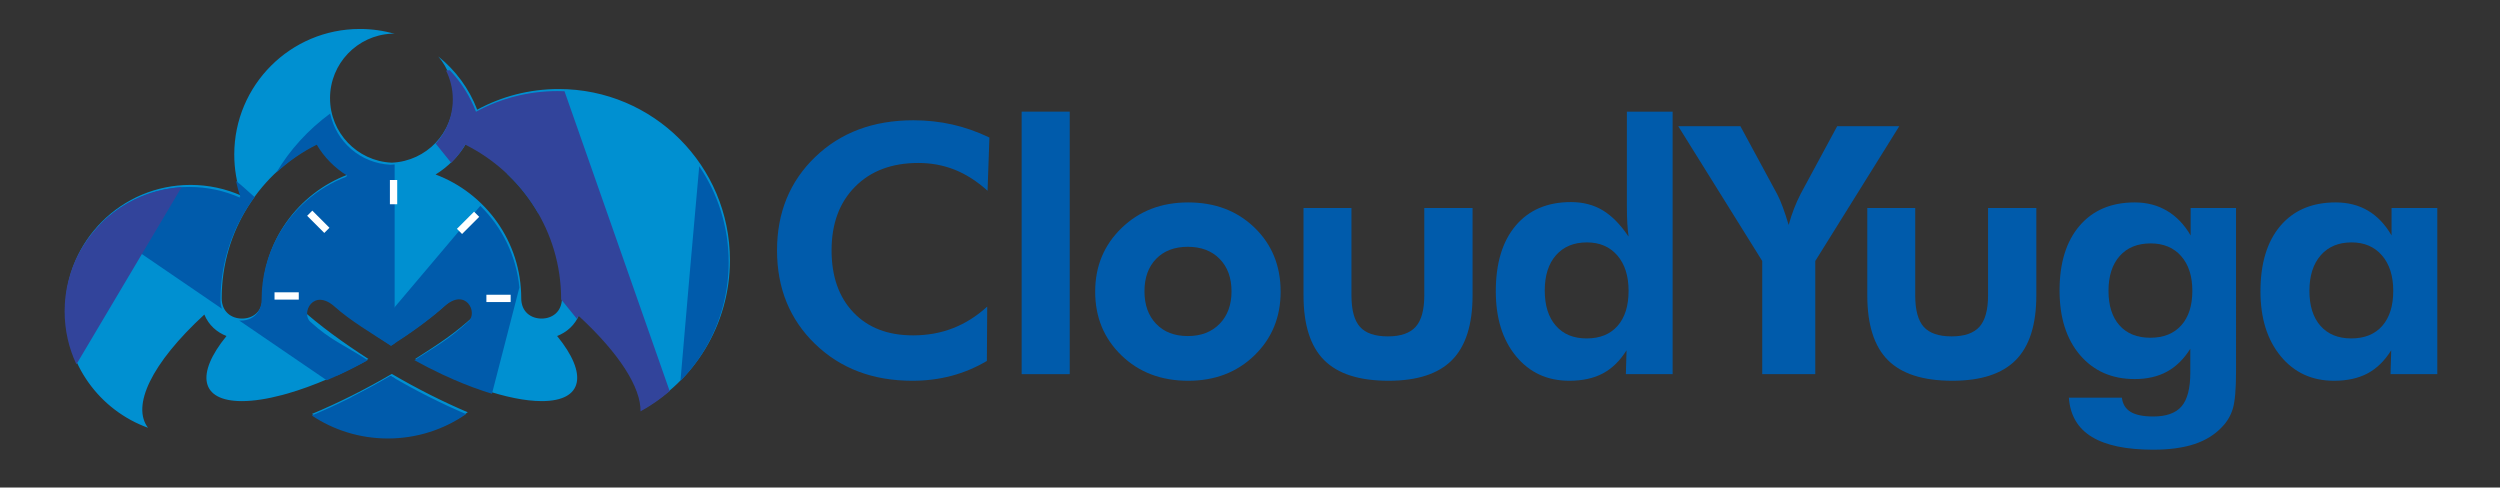 <?xml version="1.0" encoding="utf-8"?>
<!-- Generator: Adobe Illustrator 16.0.0, SVG Export Plug-In . SVG Version: 6.00 Build 0)  -->
<!DOCTYPE svg PUBLIC "-//W3C//DTD SVG 1.1//EN" "http://www.w3.org/Graphics/SVG/1.1/DTD/svg11.dtd">
<svg version="1.1" id="Layer_1" xmlns:x="http://ns.adobe.com/Extensibility/1.0/" xmlns:i="http://ns.adobe.com/AdobeIllustrator/10.0/" xmlns:graph="http://ns.adobe.com/Graphs/1.0/"
	 xmlns="http://www.w3.org/2000/svg" xmlns:xlink="http://www.w3.org/1999/xlink" x="0px" y="0px" width="764px" height="149px"
	 viewBox="0 0 764 149" enable-background="new 0 0 764 149" xml:space="preserve">
<rect x="0" y="0" width="764" height="149" fill="#333333" stroke="none"/>
<g id="Background">
</g>
<g id="Guides">
</g>
<g id="Foreground">
	<g>
		<path fill="#0090D1" d="M73.966,97.354c3.258,0,6.22-2.061,6.22-6.219c0-17.302,10.884-32.064,26.181-37.811
			c-3.835-2.343-7.049-5.605-9.333-9.48C79.675,52.497,67.75,70.424,67.75,91.135C67.75,95.293,70.711,97.354,73.966,97.354z
			 M165.505,97.354c3.256,0,6.218-2.061,6.218-6.219c0-20.711-11.924-38.638-29.283-47.291c-2.284,3.875-5.497,7.138-9.333,9.48
			c15.297,5.746,26.181,20.509,26.181,37.811C159.287,95.293,162.249,97.354,165.505,97.354z M19.979,94.75
			c0-21.12,17.123-38.242,38.246-38.242c5.501,0,10.731,1.161,15.458,3.252c-1.355-3.926-2.093-8.143-2.093-12.531
			c0-21.196,17.185-38.378,38.384-38.378c3.698,0,7.274,0.522,10.659,1.499l-0.777-0.053h-0.241
			c-10.443,0.504-18.756,9.139-18.756,19.705c0,10.568,8.313,19.203,18.756,19.705h0.241c10.442-0.502,18.756-9.137,18.756-19.705
			c0-4.863-1.762-9.319-4.682-12.76c5.291,4.232,9.438,9.834,11.901,16.271c7.409-4.021,15.897-6.305,24.921-6.305
			c28.891,0,52.312,23.418,52.312,52.308c0,19.738-10.934,36.924-27.076,45.828c0.111-7.173-6.301-17.56-18.961-29.223
			c-1.305,3.238-3.854,5.436-6.772,6.563c9.422,11.543,8.099,19.892-4.693,19.892c-10.015,0-24.675-5.117-38.678-12.875
			c7.602-4.898,11.754-7.519,18.077-13.244c2.961-2.683-2.386-9.07-8.915-3.202c-4.603,4.135-10.7,8.471-16.311,12.038
			c-5.607-3.567-14.876-10.545-19.479-14.679c-6.529-5.868-11.876,0.521-8.915,3.201c6.325,5.726,13.646,10.986,21.247,15.886
			c-8.337,4.616-16.907,8.303-24.593,10.524c0,0-1.076,0.318-1.667,0.463c-4.578,1.22-8.801,1.888-12.417,1.888
			c-12.792,0-14.117-8.349-4.694-19.892c-2.917-1.127-5.47-3.324-6.771-6.563c-16.338,15.048-22.27,27.971-17.213,34.607
			C30.507,125.413,19.979,111.311,19.979,94.75z M142.947,125.992c-6.837,4.813-15.174,7.641-24.172,7.641
			c-8.681,0-16.747-2.632-23.444-7.139c8.048-3.352,16.348-7.506,24.404-12.23C127.396,118.756,135.272,122.73,142.947,125.992z"/>
		<g>
			<path fill="#005BAB" d="M120.604,115.605v14.772l-13.182-9c4-2.011,8-4.185,11.942-6.496L120.604,115.605z M73.314,60.385
				l-0.124-0.367l0.262,0.115c-0.543-1.568-0.985-3.184-1.323-4.837c0.86,0.671,1.694,1.368,2.499,2.089l3.188,2.854
				C71.26,69.035,67.38,79.943,67.38,91.758c0,0.984,0.168,1.854,0.462,2.604L30.375,68.78c6.952-7.183,16.696-11.647,27.483-11.647
				C63.359,57.133,68.586,58.294,73.314,60.385z M120.604,50.248v54.705l-1.103,0.706c-5.608-3.563-12.582-7.771-17.185-11.904
				c-6.53-5.866-10.426,1.912-7.464,4.593c6.324,5.726,9.899,6.825,17.5,11.719c-4.156,2.304-8.369,4.373-12.502,6.146
				L73.113,97.957l0.485,0.016c2.305,0,4.459-1.031,5.523-3.106c0.526-0.902,0.831-2.023,0.831-3.359
				c0-6.924,1.742-13.438,4.815-19.134c4.615-8.416,12.143-15.01,21.227-18.423l-0.201-0.124l0.338-0.129
				c-3.834-2.343-7.049-5.604-9.333-9.479c-4.524,2.254-8.68,5.14-12.348,8.539c4.085-6.941,9.699-13.091,16.454-18.071
				c1.807,8.642,9.268,15.212,18.337,15.649h0.242L120.604,50.248z"/>
			<path fill="#005BAB" d="M108.674,107.995l3.396,2.228c-3.061,1.689-6.153,3.25-9.219,4.658L108.674,107.995z M119.364,114.883
				c7.61,4.465,15.44,8.42,23.072,11.669c-6.786,4.696-15.019,7.448-23.897,7.448c-8.604,0-16.604-2.585-23.266-7.021
				C103.225,123.65,111.412,119.547,119.364,114.883z M158.724,87.855l-8.385,32.473c-3.75-1.129-7.697-2.598-11.712-4.342
				l-3.515-1.588c-2.819-1.324-5.653-2.775-8.465-4.332c7.603-4.895,10.209-6.154,16.533-11.879c2.96-2.682-0.841-10.432-7.37-4.563
				c-4.604,4.133-10.7,8.472-16.31,12.034c-1.634-1.035-3.575-2.363-5.621-3.823l32.905-38.922
				C153.397,69.389,157.789,78.117,158.724,87.855z M173.245,31.618l-8.702,33.7c-2.576-4.502-5.796-8.585-9.533-12.131
				L173.245,31.618z"/>
			<path fill="#32449B" d="M172.51,27.879l32.139,91.643c-2.736,2.355-5.717,4.436-8.898,6.189
				c0.11-7.172-6.303-17.559-18.962-29.221l-0.143,0.25l-0.081,0.189l-0.239,0.539l-4.84-5.964
				c0-20.711-11.925-38.636-29.284-47.289c-1.197,2.033-2.65,3.896-4.317,5.547l-4.748-5.895c1.069-1.179,1.995-2.488,2.757-3.901
				c1.582-2.84,2.483-6.11,2.483-9.591c0-3.168-0.746-6.163-2.074-8.816l1.164-0.092c3.436,3.625,6.172,7.921,7.991,12.672
				c7.407-4.02,15.896-6.305,24.919-6.305L172.51,27.879z"/>
			<path fill="#32449B" d="M55.492,57.206l-32.14,54.136c-2.312-4.926-3.6-10.423-3.6-16.222c0-6.472,1.605-12.567,4.442-17.909
				C30.306,65.907,41.948,58.031,55.492,57.206z"/>
			<path fill="#005BAB" d="M222.683,80.137c0,9.273-2.416,17.983-6.647,25.533c-2.231,3.93-4.956,7.545-8.091,10.755
				c1.841-21.79,4.072-46.999,5.74-65.626C219.363,59.165,222.683,69.266,222.683,80.137z"/>
		</g>
		<rect x="119.155" y="55.008" fill="#FFFFFF" width="2.233" height="7.41"/>
		
			<rect x="139.323" y="67.017" transform="matrix(-0.707 0.707 -0.707 -0.707 292.333 15.147)" fill="#FFFFFF" width="7.412" height="2.233"/>
		<rect x="148.643" y="90.074" fill="#FFFFFF" width="7.411" height="2.232"/>
		<rect x="83.894" y="89.329" fill="#FFFFFF" width="7.411" height="2.231"/>
		
			<rect x="93.585" y="66.675" transform="matrix(0.707 0.707 -0.707 0.707 76.416 -48.936)" fill="#FFFFFF" width="7.412" height="2.235"/>
	</g>
	<g enable-background="new    ">
		<path fill="#005BAB" d="M301.797,58.288c-3.278-2.933-6.643-5.08-10.093-6.444c-3.451-1.362-7.143-2.044-11.076-2.044
			c-8.074,0-14.51,2.416-19.306,7.246c-4.796,4.831-7.194,11.318-7.194,19.461c0,7.971,2.226,14.294,6.677,18.97
			s10.524,7.013,18.219,7.013c4.382,0,8.454-0.732,12.215-2.2c3.761-1.466,7.246-3.665,10.455-6.599l-0.104,16.614
			c-3.451,2.036-7.065,3.555-10.843,4.555s-7.755,1.501-11.93,1.501c-12.077,0-21.989-3.753-29.735-11.257
			c-7.747-7.506-11.62-17.037-11.62-28.597c0-11.524,3.882-21.03,11.646-28.519c7.764-7.487,17.77-11.231,30.02-11.231
			c4.106,0,8.074,0.432,11.904,1.294c3.83,0.863,7.608,2.191,11.335,3.985L301.797,58.288z"/>
		<path fill="#005BAB" d="M312.212,114.342V34.117h14.699v80.225H312.212z"/>
		<path fill="#005BAB" d="M391.361,89.136c0,7.799-2.666,14.285-7.997,19.461s-12.085,7.764-20.263,7.764
			c-8.247,0-15.044-2.588-20.393-7.764c-5.349-5.176-8.022-11.662-8.022-19.461c0-7.764,2.691-14.25,8.074-19.461
			c5.383-5.21,12.163-7.815,20.341-7.815c8.212,0,14.975,2.571,20.289,7.712C388.704,74.713,391.361,81.234,391.361,89.136z
			 M376.352,89.032c0-4.141-1.208-7.444-3.623-9.911c-2.416-2.467-5.659-3.701-9.73-3.701c-4.072,0-7.298,1.226-9.679,3.675
			c-2.381,2.45-3.571,5.763-3.571,9.938c0,4.141,1.19,7.453,3.571,9.938s5.607,3.727,9.679,3.727c4.037,0,7.272-1.242,9.705-3.727
			S376.352,93.173,376.352,89.032z"/>
		<path fill="#005BAB" d="M413.007,63.567v26.707c0,4.486,0.871,7.695,2.614,9.627c1.742,1.933,4.581,2.898,8.514,2.898
			c3.899,0,6.729-0.975,8.488-2.925c1.76-1.948,2.64-5.149,2.64-9.601V63.567h14.75v26.707c0,8.938-2.088,15.52-6.262,19.745
			c-4.176,4.228-10.646,6.341-19.41,6.341c-8.937,0-15.501-2.104-19.694-6.314c-4.192-4.209-6.289-10.8-6.289-19.771V63.567H413.007
			z"/>
		<path fill="#005BAB" d="M511.152,114.342h-14.285l0.207-7.298c-2.002,3.209-4.408,5.563-7.221,7.065
			c-2.813,1.5-6.236,2.251-10.273,2.251c-6.729,0-12.155-2.501-16.278-7.505c-4.124-5.003-6.185-11.61-6.185-19.823
			c0-8.592,2.026-15.285,6.081-20.082c4.054-4.796,9.687-7.194,16.899-7.194c3.691,0,6.936,0.846,9.73,2.536
			c2.795,1.691,5.416,4.365,7.867,8.022c-0.174-1.242-0.303-2.613-0.389-4.115c-0.086-1.5-0.129-3.217-0.129-5.149V34.117h13.975
			V114.342z M497.695,88.877c0-4.555-1.148-8.16-3.442-10.817c-2.295-2.656-5.392-3.985-9.29-3.985
			c-4.004,0-7.152,1.303-9.446,3.908c-2.295,2.605-3.442,6.202-3.442,10.791c0,4.59,1.131,8.178,3.391,10.766
			s5.391,3.882,9.395,3.882c4.07,0,7.229-1.276,9.471-3.83C496.573,97.038,497.695,93.467,497.695,88.877z"/>
		<path fill="#005BAB" d="M538.543,114.342V79.768l-25.672-41.199h18.996l11.23,20.755c0.553,1.035,1.121,2.347,1.709,3.934
			c0.586,1.588,1.189,3.416,1.811,5.486c0.483-1.76,1.027-3.416,1.631-4.969s1.285-3.07,2.045-4.555l11.154-20.651h18.969
			l-25.672,41.199v34.574H538.543z"/>
		<path fill="#005BAB" d="M585.292,63.567v26.707c0,4.486,0.871,7.695,2.614,9.627c1.742,1.933,4.58,2.898,8.514,2.898
			c3.898,0,6.729-0.975,8.488-2.925c1.76-1.948,2.64-5.149,2.64-9.601V63.567h14.751v26.707c0,8.938-2.088,15.52-6.263,19.745
			c-4.175,4.228-10.646,6.341-19.409,6.341c-8.938,0-15.502-2.104-19.693-6.314c-4.193-4.209-6.289-10.8-6.289-19.771V63.567
			H585.292z"/>
		<path fill="#005BAB" d="M683.333,113.514c0,5.348-0.319,9.109-0.957,11.283c-0.64,2.174-1.734,4.054-3.287,5.642
			c-2.209,2.381-5.038,4.141-8.488,5.279c-3.451,1.139-7.644,1.708-12.577,1.708c-8.247,0-14.51-1.312-18.788-3.934
			c-4.279-2.623-6.608-6.608-6.987-11.956h16.2c0.241,1.967,1.139,3.416,2.691,4.348s3.847,1.397,6.884,1.397
			c4.002,0,6.892-1.035,8.669-3.105s2.666-5.521,2.666-10.352v-7.246c-1.967,3.141-4.34,5.47-7.117,6.987s-6.064,2.277-9.859,2.277
			c-6.971,0-12.543-2.44-16.718-7.323c-4.176-4.883-6.263-11.465-6.263-19.746c0-8.419,2.036-15.01,6.107-19.771
			s9.695-7.143,16.873-7.143c3.691,0,6.979,0.854,9.859,2.563c2.881,1.707,5.288,4.218,7.221,7.53v-8.385h13.871V113.514z
			 M669.979,88.877c0-4.485-1.139-8.022-3.416-10.61s-5.383-3.882-9.316-3.882c-4.037,0-7.194,1.286-9.472,3.855
			c-2.277,2.571-3.416,6.117-3.416,10.637c0,4.521,1.121,8.04,3.364,10.559c2.242,2.52,5.383,3.778,9.42,3.778
			s7.186-1.259,9.445-3.778C668.849,96.917,669.979,93.397,669.979,88.877z"/>
		<path fill="#005BAB" d="M744.833,114.342h-14.285l0.207-7.298c-2.002,3.209-4.408,5.563-7.221,7.065
			c-2.813,1.5-6.236,2.251-10.273,2.251c-6.729,0-12.155-2.501-16.277-7.505c-4.124-5.003-6.186-11.61-6.186-19.823
			c0-8.557,2.026-15.225,6.082-20.005c4.054-4.778,9.687-7.168,16.898-7.168c3.761,0,7.064,0.846,9.912,2.536
			c2.846,1.691,5.235,4.21,7.168,7.557v-8.385h13.975V114.342z M731.376,88.877c0-4.555-1.147-8.16-3.441-10.817
			c-2.296-2.656-5.393-3.985-9.291-3.985c-4.003,0-7.151,1.32-9.445,3.959c-2.296,2.641-3.442,6.255-3.442,10.844
			c0,4.59,1.13,8.161,3.39,10.714c2.26,2.554,5.392,3.83,9.395,3.83c4.071,0,7.229-1.276,9.472-3.83
			C730.254,97.038,731.376,93.467,731.376,88.877z"/>
	</g>
</g>
</svg>
